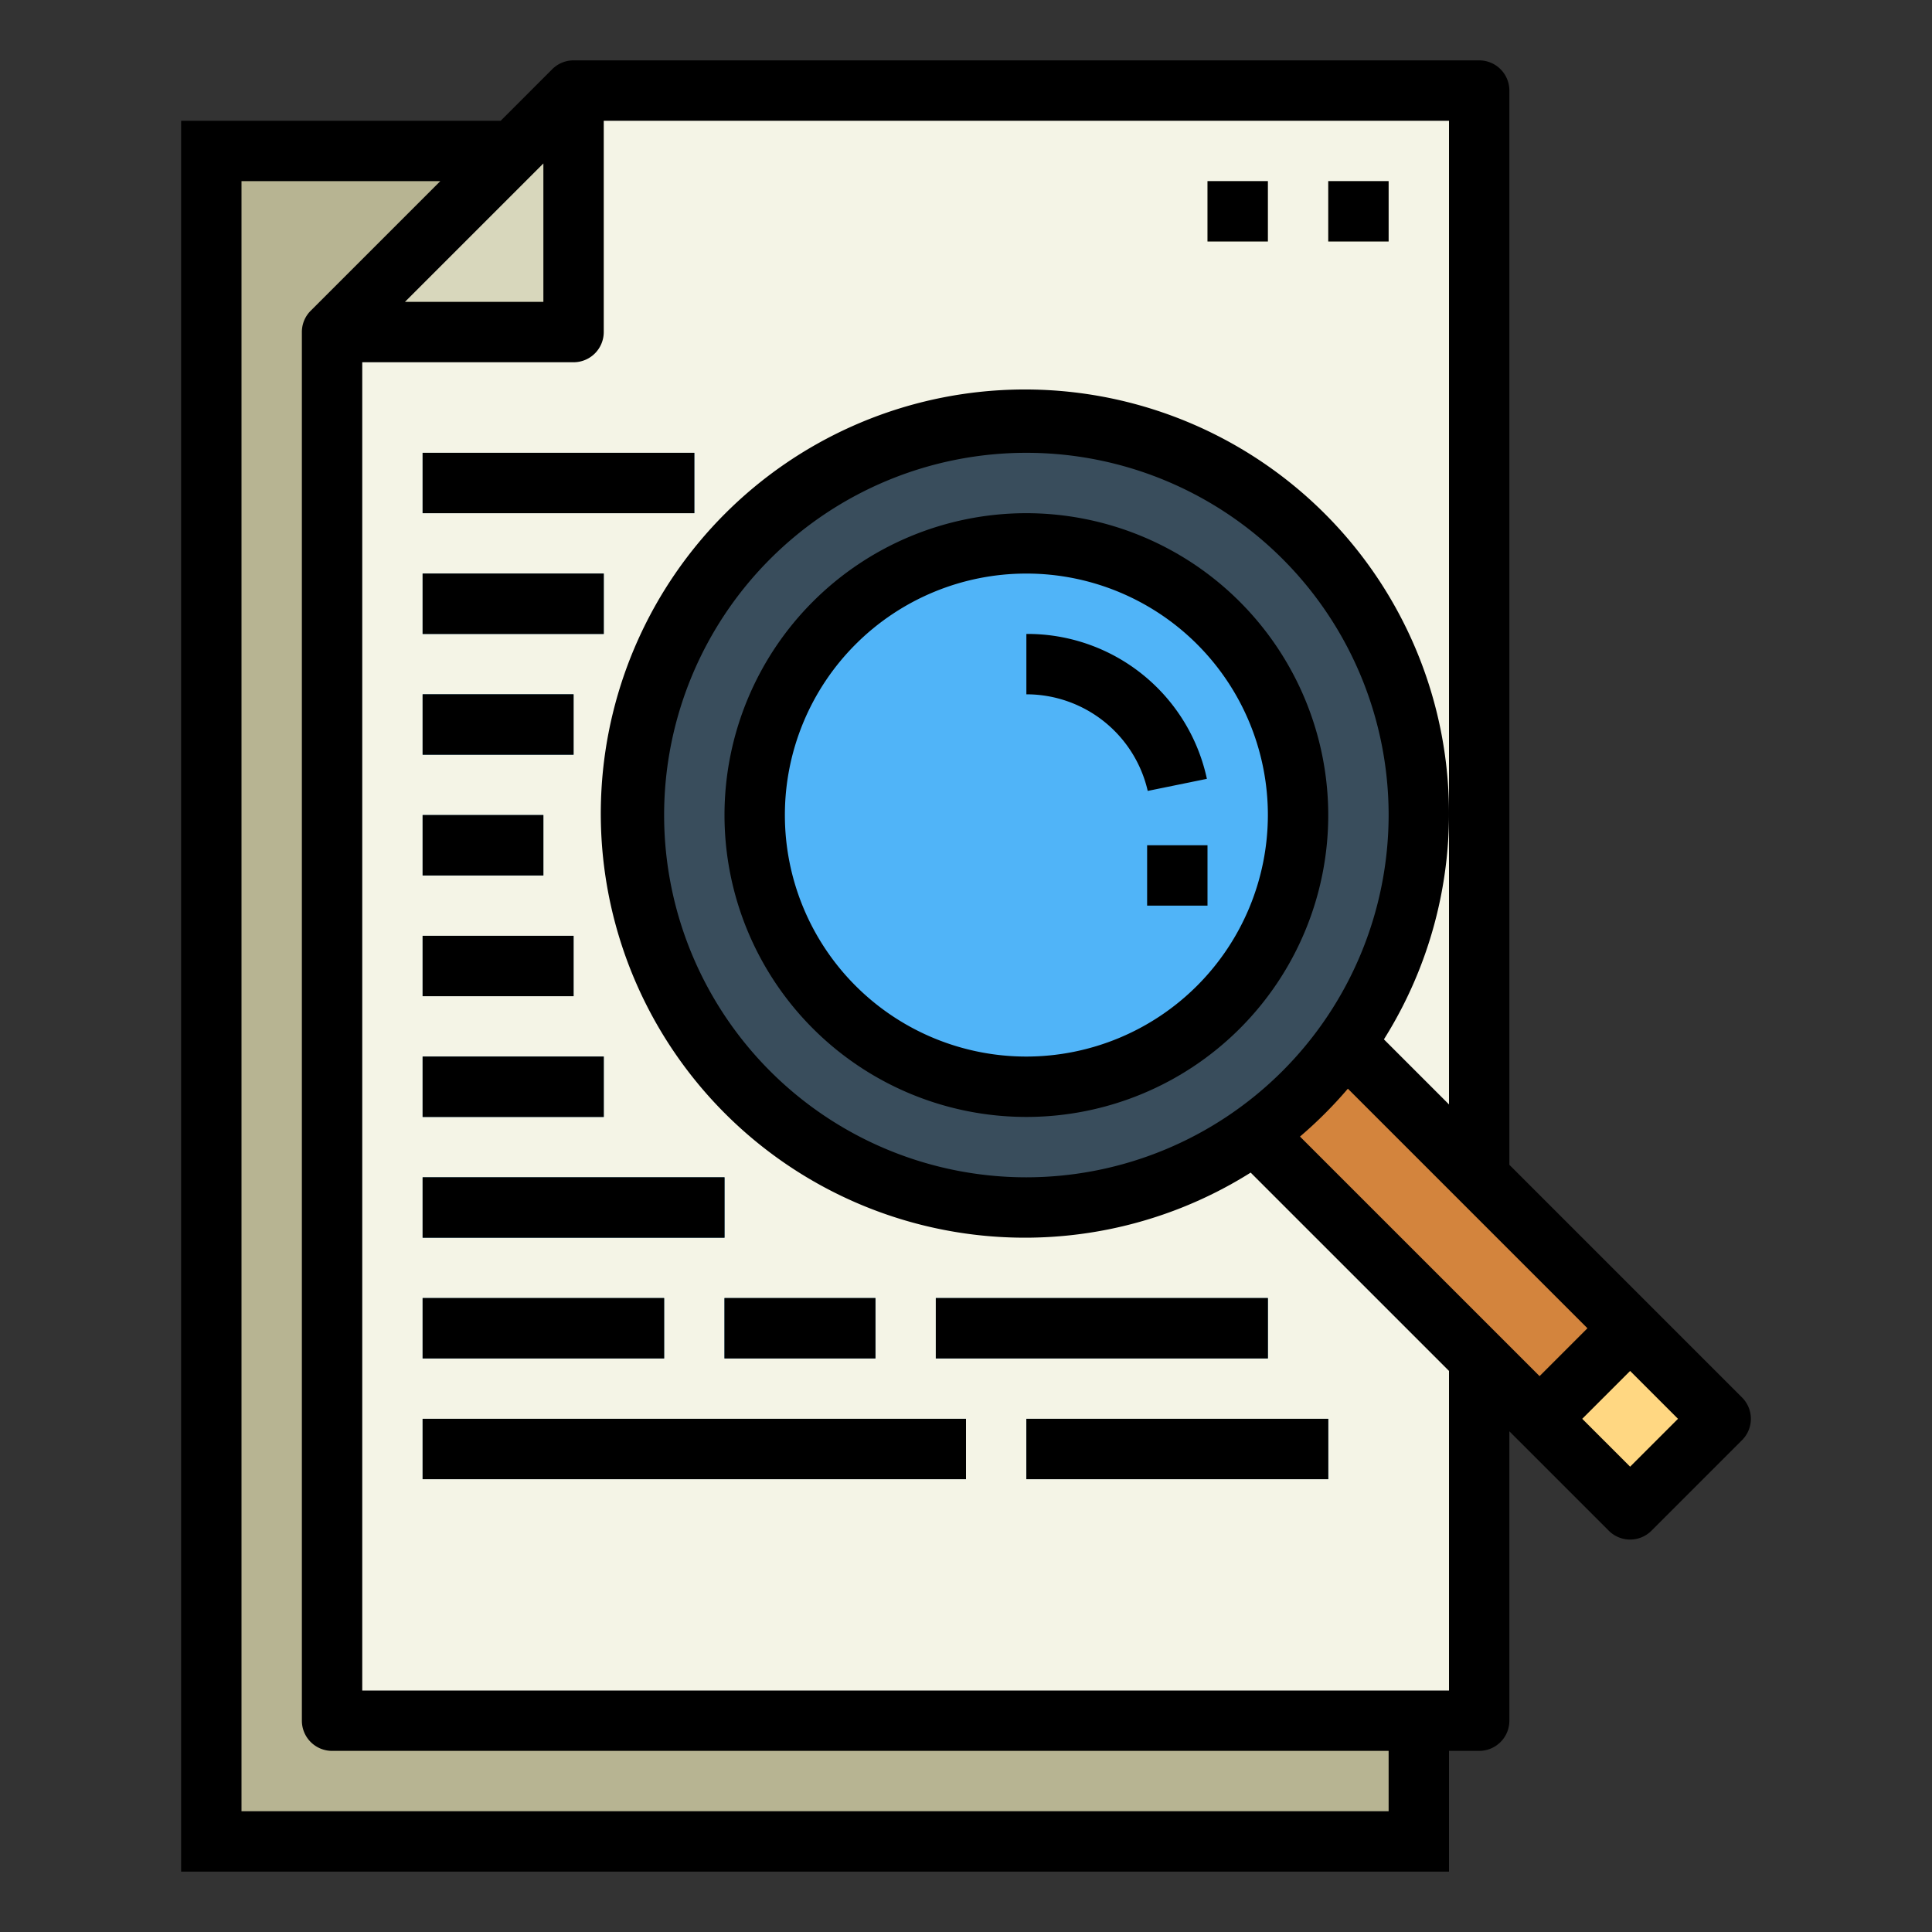 <svg height="512" viewBox="0 0 64 64" width="512" xmlns="http://www.w3.org/2000/svg"><rect x="0" y="0" width="64" height="64" fill="#333333" stroke="none"/><g id="Filled_outline" data-name="Filled outline"><path d="m19 3v8h-8v46h38v-54z" fill="#f4f4e6"/><path d="m19 11h-8l8-8z" fill="#d8d7bc"/><path d="m11 57v-46l6-6h-10v56h40v-4z" fill="#b7b492"/><path d="m14 47h18v2h-18z" fill="#195c85"/><path d="m14 43h8v2h-8z" fill="#195c85"/><path d="m24 43h5v2h-5z" fill="#195c85"/><path d="m31 43h11v2h-11z" fill="#195c85"/><path d="m34 47h10v2h-10z" fill="#195c85"/><path d="m40 6h2v2h-2z" fill="#d8d7bc"/><path d="m44 6h2v2h-2z" fill="#d8d7bc"/><path d="m44.879 32.222h4.243v15.556h-4.243z" fill="#d3843d" transform="matrix(.707 -.707 .707 .707 -14.518 44.95)"/><path d="m51.879 44.879h4.243v4.243h-4.243z" fill="#ffd782" transform="matrix(.707 -.707 .707 .707 -17.418 51.95)"/><g fill="#195c85"><path d="m14 39h10v2h-10z"/><path d="m14 35h6v2h-6z"/><path d="m14 31h5v2h-5z"/><path d="m14 27h4v2h-4z"/><path d="m14 23h5v2h-5z"/><path d="m14 19h6v2h-6z"/><path d="m14 15h9v2h-9z"/></g><circle cx="34" cy="27" fill="#394d5c" r="13"/><circle cx="34" cy="27" fill="#50b4f8" r="9"/><path d="m14 47h18v2h-18z"/><path d="m14 43h8v2h-8z"/><path d="m24 43h5v2h-5z"/><path d="m31 43h11v2h-11z"/><path d="m34 47h10v2h-10z"/><path d="m40 6h2v2h-2z"/><path d="m44 6h2v2h-2z"/><path d="m34 17a10 10 0 1 0 10 10 10.011 10.011 0 0 0 -10-10zm0 18a8 8 0 1 1 8-8 8.009 8.009 0 0 1 -8 8z"/><path d="m34 21v2a4.124 4.124 0 0 1 4.02 3.2l1.96-.4a6.078 6.078 0 0 0 -5.98-4.8z"/><path d="m49 2h-30a.994.994 0 0 0 -.708.294l-1.706 1.706h-10.586v58h42v-4h1a1 1 0 0 0 1-1v-9.586l3.293 3.293a1 1 0 0 0 1.414 0l3-3a1 1 0 0 0 0-1.414l-7.707-7.707v-35.586a1 1 0 0 0 -1-1zm-31 3.414v4.586h-4.586zm28 54.586h-38v-54h6.586l-4.292 4.292a.994.994 0 0 0 -.294.708v46a1 1 0 0 0 1 1h35zm2-4h-36v-44h7a1 1 0 0 0 1-1v-7h28v32.586l-2.156-2.156a14.049 14.049 0 1 0 -4.414 4.414l6.57 6.57zm-14-17a12 12 0 1 1 12-12 12.013 12.013 0 0 1 -12 12zm21.586 8-1.586 1.586-1.586-1.586 1.586-1.586zm-3-3-1.586 1.586-7.936-7.936a14.139 14.139 0 0 0 1.586-1.586z"/><path d="m14 39h10v2h-10z"/><path d="m14 35h6v2h-6z"/><path d="m14 31h5v2h-5z"/><path d="m14 27h4v2h-4z"/><path d="m14 23h5v2h-5z"/><path d="m14 19h6v2h-6z"/><path d="m14 15h9v2h-9z"/><path d="m38 28h2v2h-2z"/></g></svg>